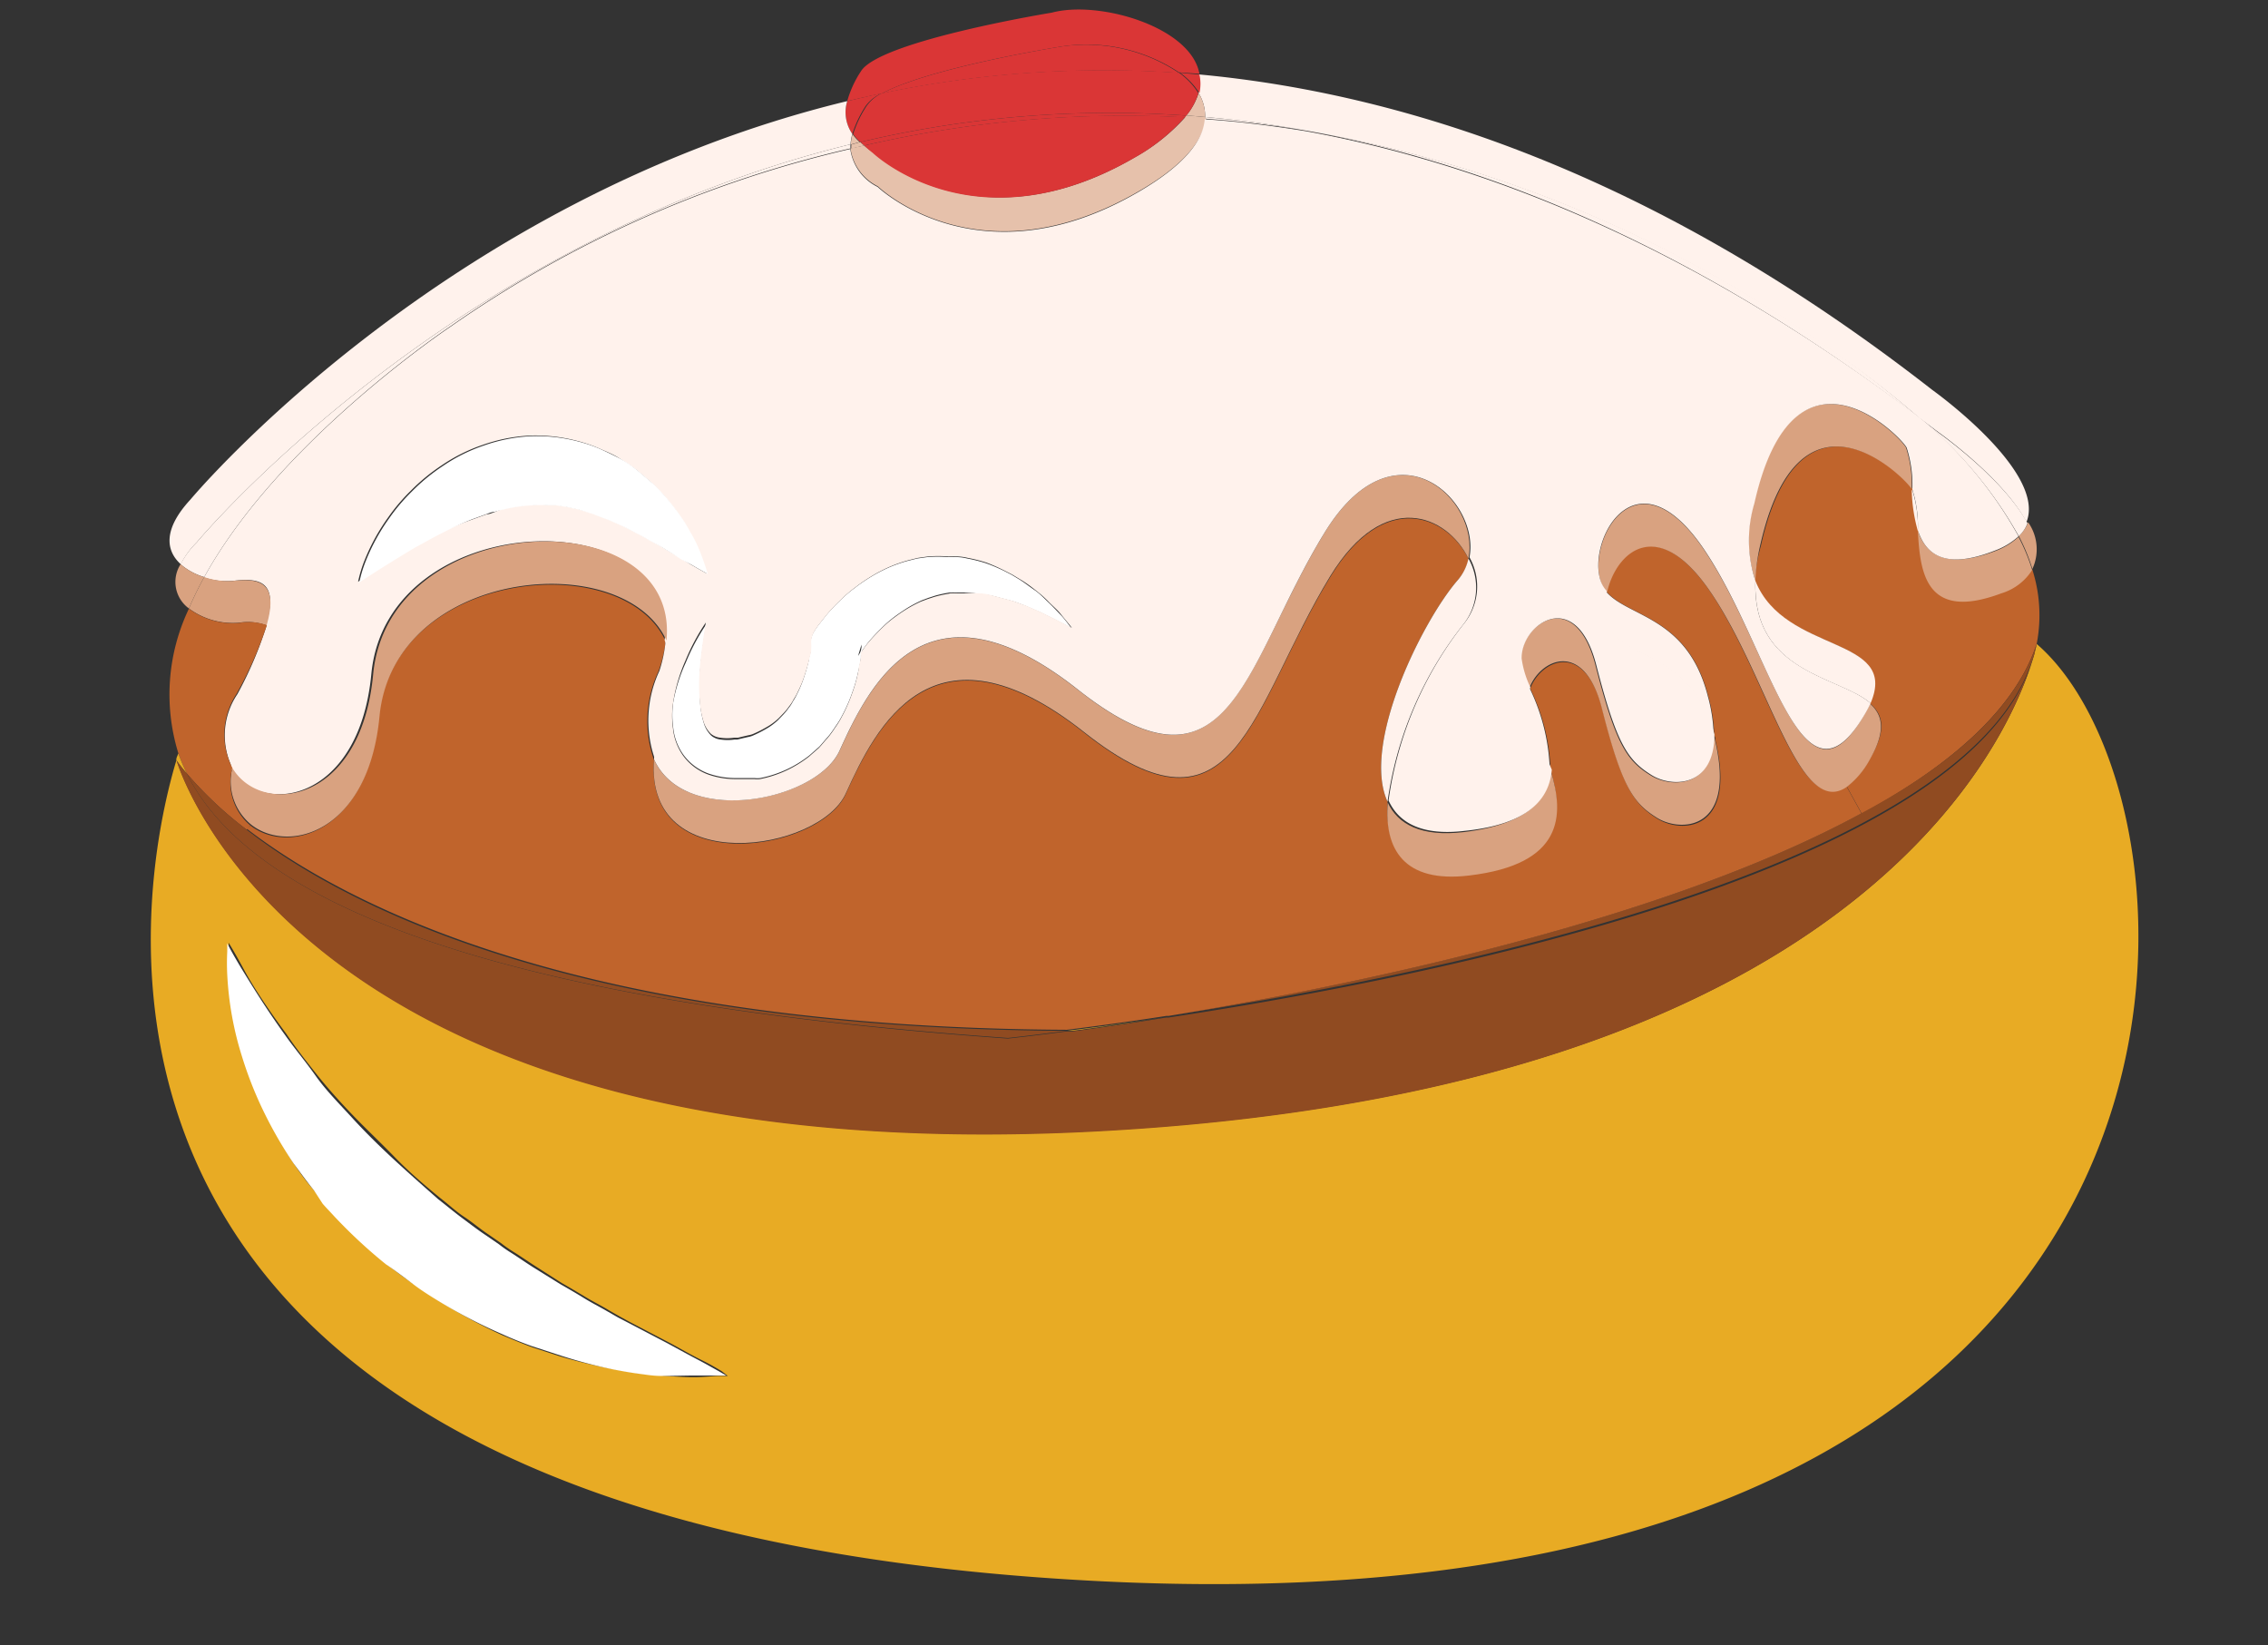 <svg xmlns="http://www.w3.org/2000/svg" viewBox="-7.4 -0.5 111.28 80.71"><rect x="-7.4" y="-0.5" width="111.28" height="80.71" fill="#333333" stroke="none"/><title>Depositphotos_92313596_09</title><g data-name="Layer 2"><g data-name="Layer 1"><g data-name="&lt;Group&gt;"><path d="M92.53 31.09c9.3 8 11.35 49.12-46.54 45.95C-7.4 74.12-.49 42.59 1.26 36.78c.16.52 6.32 20.3 45.3 18.19C83.49 53 91 36.06 92.29 32c.07-.21.12-.39.15-.52s.06-.24.07-.3.02-.08.02-.09zM27.91 67h.4l-.31-.24c-.22-.13-.55-.33-1-.55s-.93-.5-1.5-.81l-1.91-1-.59-.32-.54-.31c-.36-.22-.75-.41-1.13-.64s-.77-.46-1.17-.69L19 61.7c-.41-.26-.81-.54-1.21-.79a6.26 6.26 0 0 1-.6-.42l-.61-.42c-.41-.27-.79-.6-1.2-.87s-.78-.62-1.17-.92c-.77-.63-1.52-1.27-2.23-2s-1.38-1.36-2-2-1.28-1.37-1.83-2.06-1.06-1.34-1.5-2C5.74 49 5 47.87 4.56 47.05s-.74-1.3-.74-1.3v.4a11.26 11.26 0 0 0 0 1.14 16 16 0 0 0 .72 4 19 19 0 0 0 1 2.56A21 21 0 0 0 7 56.56c.3.44.61.89 1 1.32l.52.66c.18.22.38.42.57.62a25.24 25.24 0 0 0 2.48 2.36c.46.35.91.7 1.37 1s.94.64 1.42.93A25.52 25.52 0 0 0 17.24 65c.5.21 1 .42 1.46.59l1.41.46a24.41 24.41 0 0 0 2.64.62c.41.07.81.15 1.19.2s.74.08 1.08.11c.69.05 1.27.09 1.76.08s.87-.06 1.13-.06z" fill="#e8ab24"/><path d="M92.11 25.12a2.3 2.3 0 0 1 .21 2.29 9.49 9.49 0 0 0-.67-1.62 1.62 1.62 0 0 0 .46-.67z" fill="#d9a280"/><path d="M92.31 27.42a7.36 7.36 0 0 1 .22 3.67c-1.07 3.23-4.29 6-8.58 8.33l-.74-1.34a4.25 4.25 0 0 0 1.13-1.35c.83-1.39.68-2.16 0-2.73 1.43-3.35-4.21-2.4-5.65-6a9 9 0 0 1 .31-1.73c1.88-8.38 6.91-3.56 7.44-2.78a8 8 0 0 0 .3 2c.1 2 .37 4.49 4.1 3a2.72 2.72 0 0 0 1.47-1.07z" fill="#c0642c"/><path d="M92.52 31.11a3 3 0 0 1-.07.3c0 .14-.08.31-.15.52-3.38 10.15-29.1 15.37-42.36 17.4 7.9-1.3 23.92-4.44 34-9.94 4.3-2.29 7.51-5.05 8.58-8.28z" fill="#904b21"/><path d="M92.44 31.45a3 3 0 0 0 .07-.3c0 .06-.02.16-.07.3z" fill="#904b21"/><path d="M86.7 25.54c.41 1.18 1.36 1.9 3.78 1a3.54 3.54 0 0 0 1.16-.7 9.49 9.49 0 0 1 .67 1.62 2.72 2.72 0 0 1-1.52 1.15c-3.72 1.39-3.98-1.04-4.09-3.07z" fill="#d9a280"/><path d="M91.65 25.8a20.23 20.23 0 0 0-4.88-5.8l1 .77s3.15 2.23 4.31 4.4a1.62 1.62 0 0 1-.43.63z" fill="#fff2ec"/><path d="M82.19 16.45A48.92 48.92 0 0 1 86.77 20C76.1 11.88 66.05 7.64 56.87 5.94a63.3 63.3 0 0 1 25.32 10.51z" fill="#fff2ec"/><path d="M86.43 23.55a5.93 5.93 0 0 1 .27 2 8 8 0 0 1-.3-2z" fill="#fff2ec"/><path d="M86.77 20a48.92 48.92 0 0 0-4.58-3.5A63.3 63.3 0 0 0 56.87 5.94l-.47-.08c-1.59-.29-3.15-.49-4.67-.62a2.21 2.21 0 0 0-.32-1.18 2.07 2.07 0 0 0 0-.91c10.8 1 23 5.34 36 15.48 0 0 5.61 4 4.62 6.48-1.16-2.17-4.31-4.4-4.31-4.4z" fill="#fff2ec"/><path d="M86.4 23.49c-.53-.78-5.56-5.6-7.44 2.78a9 9 0 0 0-.23 1.73 6.37 6.37 0 0 1-.08-3.81c1.93-8.58 7.15-3.34 7.47-2.73a5.91 5.91 0 0 1 .28 2.03z" fill="#d9a280"/><path d="M78.73 28c1.44 3.61 7.08 2.66 5.65 6-1.52-1.33-5.81-1.46-5.65-6z" fill="#fff2ec"/><path d="M76.42 33.67c-1-3.95-3.91-3.87-5-5.15.45-2 2.49-3.81 5.09 0 2.84 4.21 4.32 11.18 6.68 9.54l.74 1.34c-10.09 5.5-26.11 8.64-34 9.94h-.11c-1.93.3-3.59.52-4.88.68-23.68-.12-35.19-6-40.24-9.87l.19-.15c1.86 1.45 5.75.36 6.29-5.31.69-7.27 12-8.35 14.08-3.73a6.6 6.6 0 0 1-.36 1.49 5.73 5.73 0 0 0-.21 4.34c-.46 5.84 8.12 4.53 9.41 1.66 1.45-3.18 4.23-8.91 11.7-3s8.13-1.2 12.08-7.66c2.64-4.32 5.73-3 6.78-.86a2.38 2.38 0 0 1-.57 1.07c-1.71 2-4.7 8-3.41 10.83-.13 2.27.83 4 4 3.58 4.6-.55 4.64-3 4-5.13a9.83 9.83 0 0 0-1-4c.53-1.41 2.67-2.38 3.54 1 1 3.89 1.54 4.66 2.71 5.39s3.93.64 2.83-3.88c0-.07 0-.14-.05-.2a7.78 7.78 0 0 0-.29-1.92z" fill="#c0642c"/><path d="M76.68 35.54c-1.15-4.29-4.78-3.59-5.28-5.6a2.93 2.93 0 0 1 0-1.42c1.08 1.28 4 1.2 5 5.15a7.78 7.78 0 0 1 .28 1.87z" fill="#fff2ec"/><path d="M76.21 26.47C79.48 31.3 81 39.79 84 34.67a5.74 5.74 0 0 0 .35-.65c.64.57.79 1.34 0 2.73a4.25 4.25 0 0 1-1.13 1.35c-2.36 1.64-3.83-5.34-6.68-9.54-2.6-3.84-4.64-2-5.09 0a1.48 1.48 0 0 1-.35-.66c-.52-2.09 1.84-6.26 5.11-1.43z" fill="#d9a280"/><path d="M73.59 37.54c1 .62 3.08.64 3.09-2 0 .06 0 .13.05.2 1.1 4.52-1.66 4.61-2.83 3.88s-1.72-1.5-2.71-5.39c-.87-3.37-3-2.4-3.54-1a4.77 4.77 0 0 1-.43-1.41c0-1.69 2.66-3.58 3.66.31s1.53 4.68 2.71 5.41z" fill="#d9a280"/><path d="M67.64 33.24a9.83 9.83 0 0 1 1 4 28.17 28.17 0 0 1-1.18-3.36 1.83 1.83 0 0 1 .18-.64z" fill="#fff2ec"/><path d="M64.65 26.9a2.9 2.9 0 0 1-.25 3.23 18 18 0 0 0-3.72 8.7C59.39 36 62.38 30 64.09 28a2.38 2.38 0 0 0 .56-1.1z" fill="#fff2ec"/><path d="M64.42 40.32c3.13-.37 4.15-1.61 4.27-3 .67 2.18.63 4.58-4 5.13-3.22.39-4.18-1.31-4-3.58.49 1.06 1.63 1.7 3.73 1.45z" fill="#d9a280"/><path d="M51.73 5.24c1.52.13 3.08.33 4.67.62-1.6-.25-3.15-.43-4.68-.54.01-.03 0-.05.01-.08z" fill="#fff2ec"/><path d="M51.41 4.06a2.21 2.21 0 0 1 .32 1.18l-.92-.08a3.21 3.21 0 0 0 .6-1.1z" fill="#e6c1ab"/><path d="M51.73 5.24v.08l-1-.07.07-.09z" fill="#e6c1ab"/><path d="M51.45 3.16a2.07 2.07 0 0 1 0 .91 3.62 3.62 0 0 0-.95-1z" fill="#da3636"/><path d="M50.81 5.17l-.07.09A56.59 56.59 0 0 0 35 6.64a1.4 1.4 0 0 1-.18-.17 53.1 53.1 0 0 1 15.99-1.3z" fill="#da3636"/><path d="M44.45 1.82a8.2 8.2 0 0 1 6 1.26 53.18 53.18 0 0 0-14.57 1c2.34-1.25 8.57-2.26 8.57-2.26z" fill="#da3636"/><path d="M49.82 49.39c-2.85.46-4.62.68-4.62.68h-.26c1.28-.15 2.95-.38 4.88-.68z" fill="#e7ab24"/><path d="M35.88 4.07a53.18 53.18 0 0 1 14.57-1 3.62 3.62 0 0 1 .95 1 3.21 3.21 0 0 1-.59 1.1 53.1 53.1 0 0 0-16 1.3 2.18 2.18 0 0 1-.35-.39 5.51 5.51 0 0 1 .66-1.38 1.92 1.92 0 0 1 .76-.63z" fill="#da3636"/><path d="M44.45 1.82s-6.23 1-8.57 2.26c-.58.12-1.15.25-1.71.38A5.19 5.19 0 0 1 34.84 3c.91-1.5 9.37-2.88 9.37-2.88 2.32-.62 6.83.7 7.24 3l-1-.07a8.2 8.2 0 0 0-6-1.23z" fill="#da3636"/><path d="M48.48 8.88c-7.85 4.56-12.81-.24-12.81-.24a2.44 2.44 0 0 1-1.34-1.86l.67-.14a4.92 4.92 0 0 0 .46.34s5 4.79 12.82.24a9.53 9.53 0 0 0 2.5-2l1 .07c-.14 1.08-1.05 2.29-3.3 3.59z" fill="#e6c1ab"/><path d="M35 6.64a56.59 56.59 0 0 1 15.74-1.39 9.53 9.53 0 0 1-2.5 2C40.39 11.77 35.42 7 35.42 7a4.92 4.92 0 0 1-.42-.36z" fill="#da3636"/><path d="M35.88 4.07a1.92 1.92 0 0 0-.8.62 5.51 5.51 0 0 0-.66 1.38 1.86 1.86 0 0 1-.25-1.61c.56-.13 1.14-.27 1.71-.39z" fill="#da3636"/><path d="M35 6.64l-.63.15a1.58 1.58 0 0 1 0-.2l.44-.12a1.4 1.4 0 0 0 .19.17z" fill="#e6c1ab"/><path d="M34.78 6.47l-.44.12a2.64 2.64 0 0 1 .09-.51 2.18 2.18 0 0 0 .35.39z" fill="#e6c1ab"/><path d="M34.88 31.53l-.14.21.17-.56c-.01.14-.02.25-.03.35z" fill="#fff"/><path d="M39.9 28.57h-.36a2.93 2.93 0 0 0-.36 0 6.11 6.11 0 0 0-.69.15l-.34.11-.32.12a6.61 6.61 0 0 0-.62.32c-.2.12-.39.25-.59.39a6 6 0 0 0-.56.45c-.17.16-.34.33-.51.51s-.33.36-.47.55l-.21.29v-.34l-.17.56.14-.21v.29c0 .1-.06.39-.11.58a7 7 0 0 1-.32 1.15 7.6 7.6 0 0 1-.49 1.11 4 4 0 0 1-.33.54 5 5 0 0 1-.37.51c-.15.16-.28.33-.43.49l-.49.43a5.81 5.81 0 0 1-1.11.68 5.67 5.67 0 0 1-1.29.42 1.19 1.19 0 0 1-.28 0h-.89a4 4 0 0 1-1.36-.22 2.63 2.63 0 0 1-1.25-.94 2.78 2.78 0 0 1-.49-1.33 4.39 4.39 0 0 1 0-1.21 8.16 8.16 0 0 1 .62-1.97 10.37 10.37 0 0 1 1-1.87c-.11.69-.22 1.38-.28 2.06a10.13 10.13 0 0 0 0 2 4.4 4.4 0 0 0 .18.84 1.42 1.42 0 0 0 .35.56.86.86 0 0 0 .46.19 2.33 2.33 0 0 0 .68 0h.14l.25-.06.26-.06a1.1 1.1 0 0 0 .22-.06 5.74 5.74 0 0 0 .64-.32 3 3 0 0 0 .62-.45l.27-.28a2.89 2.89 0 0 0 .25-.31 1.79 1.79 0 0 0 .22-.34 2.51 2.51 0 0 0 .2-.36 5.21 5.21 0 0 0 .33-.79 7.89 7.89 0 0 0 .24-.84c0-.14.06-.28.09-.43a2.93 2.93 0 0 0 0-.39V31a1.16 1.16 0 0 1 .16-.5 3.72 3.72 0 0 1 .31-.44l.3-.38c.21-.25.43-.48.66-.7a6.21 6.21 0 0 1 .73-.63 8 8 0 0 1 .8-.55 7.25 7.25 0 0 1 .86-.45 7 7 0 0 1 .93-.33l.48-.12.5-.07a6.26 6.26 0 0 1 1 0 4.08 4.08 0 0 1 .48 0 2.51 2.51 0 0 1 .48.07 7.4 7.4 0 0 1 .91.23 8.55 8.55 0 0 1 .86.36l.41.21.38.23c.26.16.49.35.73.51s.45.38.66.58.41.41.61.62.37.44.54.67l-.76-.4-.75-.37-.76-.33c-.26-.09-.5-.2-.76-.26l-.76-.2c-.25-.07-.51-.08-.75-.12a5.45 5.45 0 0 0-.72-.06z" fill="#fff"/><path d="M25.26 30.92a4.72 4.72 0 0 1 0 3.57 8.28 8.28 0 0 0-.52 2.27 5.73 5.73 0 0 1 .21-4.34 6.6 6.6 0 0 0 .31-1.5z" fill="#fff2ec"/><path d="M45.8 35.42c-7.47-5.91-10.25-.19-11.7 3-1.29 2.87-9.87 4.18-9.41-1.66 1.53 3.35 8 2 9.1-.42 1.45-3.19 4.22-8.91 11.7-3s8.13-1.2 12.07-7.66C61 20 65.24 24 64.65 26.9c-1.05-2.15-4.14-3.46-6.78.86-3.94 6.46-4.6 13.57-12.07 7.66z" fill="#d9a280"/><path d="M17.23 24.48a7.45 7.45 0 0 1 1.51-.22 5.86 5.86 0 0 1 .75 0h.37l.37.06a2.66 2.66 0 0 1 .37.07l.38.08.73.22c.24.09.48.19.72.27l.7.31c.23.11.44.24.66.34a6.35 6.35 0 0 1 .64.35l.59.33c.18.11.35.23.53.32l.48.29.41.26c.51.3.83.47.83.47s-.1-.34-.31-.91a7.39 7.39 0 0 0-.46-1l-.34-.59c-.13-.19-.27-.4-.43-.62a10.3 10.3 0 0 0-1.13-1.3l-.74-.63c-.27-.21-.56-.39-.86-.59s-.64-.33-1-.49a7 7 0 0 0-1.08-.37 8 8 0 0 0-2.35-.26 8.16 8.16 0 0 0-2.3.46 8.26 8.26 0 0 0-2 1 9.4 9.4 0 0 0-1.52 1.25 9.2 9.2 0 0 0-1.11 1.31 9.86 9.86 0 0 0-1.2 2.22 6.27 6.27 0 0 0-.27.93l.79-.51c.5-.31 1.19-.75 2-1.23.41-.23.84-.47 1.31-.7a15.45 15.45 0 0 1 1.46-.6l.75-.27c.12 0 .25-.06.37-.1a2.72 2.72 0 0 1 .38-.15zm28.26 8.85c-7.48-5.91-10.25-.19-11.7 3-1.12 2.46-7.58 3.77-9.1.42a8.28 8.28 0 0 1 .52-2.27 4.72 4.72 0 0 0 0-3.57c.69-6.88-13.6-6.56-14.39 1.65-.61 6.42-5.52 7-6.91 4.6a5.35 5.35 0 0 1 .55-1.54c2-3.8 1.95-5.08 1.18-5.46.71-2.28-.47-2.3-1.64-2.16a3.57 3.57 0 0 1-1.39-.17c3.71-6.74 12.12-12.32 12.12-12.32a56.34 56.34 0 0 1 19.59-8.7 2.44 2.44 0 0 0 1.34 1.86s5 4.79 12.81.24c2.25-1.31 3.16-2.51 3.24-3.56 1.53.1 3.08.29 4.68.54l.47.08c9.19 1.71 19.24 5.94 29.91 14a20.23 20.23 0 0 1 4.87 5.84 3.54 3.54 0 0 1-1.16.7c-2.42.95-3.38.22-3.78-1a5.93 5.93 0 0 0-.27-2v-.05a5.91 5.91 0 0 0-.28-2c-.32-.61-5.54-5.85-7.47 2.73a6.37 6.37 0 0 0 .05 3.81c-.16 4.53 4.13 4.66 5.65 6a5.74 5.74 0 0 1-.35.65c-3.08 5.12-4.55-3.37-7.82-8.2s-5.63-.66-5.12 1.39a1.48 1.48 0 0 0 .35.66 2.93 2.93 0 0 0 0 1.42c.5 2 4.12 1.31 5.28 5.6 0 2.64-2.11 2.62-3.09 2-1.17-.73-1.71-1.51-2.71-5.4s-3.7-2-3.66-.31a4.77 4.77 0 0 0 .43 1.41 1.83 1.83 0 0 0-.13.68 28.17 28.17 0 0 0 1.18 3.36c-.12 1.44-1.14 2.68-4.27 3-2.1.25-3.24-.39-3.74-1.49a18 18 0 0 1 3.72-8.7 2.9 2.9 0 0 0 .25-3.23C65.24 24 61 20 57.56 25.68c-3.94 6.45-4.56 13.57-12.07 7.65zm-6.3-4.72a2.93 2.93 0 0 1 .36 0h.36a5.45 5.45 0 0 1 .74 0c.24 0 .5.06.75.13l.76.2c.26.07.5.18.76.26l.76.33.75.37.76.4c-.17-.23-.37-.45-.54-.67s-.41-.41-.61-.62-.43-.4-.66-.58-.47-.36-.73-.51l-.38-.23-.41-.21a8.55 8.55 0 0 0-.86-.38 7.4 7.4 0 0 0-.91-.23 2.51 2.51 0 0 0-.48-.07 4.08 4.08 0 0 0-.48 0 6.26 6.26 0 0 0-1 0l-.5.07-.48.12a7 7 0 0 0-.93.33 7.25 7.25 0 0 0-.86.45 8 8 0 0 0-.8.55 6.21 6.21 0 0 0-.73.63c-.23.22-.45.45-.66.7l-.3.38a3.72 3.72 0 0 0-.31.44 1.16 1.16 0 0 0-.16.5V31a2.93 2.93 0 0 1 0 .39c0 .15-.06.29-.09.43a7.89 7.89 0 0 1-.24.84 5.21 5.21 0 0 1-.33.79 2.51 2.51 0 0 1-.2.36 1.79 1.79 0 0 1-.22.34 2.89 2.89 0 0 1-.25.31l-.27.28a3 3 0 0 1-.62.45 5.74 5.74 0 0 1-.64.32 1.1 1.1 0 0 1-.22.06l-.26.06-.25.06h-.19a2.33 2.33 0 0 1-.68 0 .86.86 0 0 1-.46-.19 1.42 1.42 0 0 1-.35-.56 4.4 4.4 0 0 1-.18-.84 10.13 10.13 0 0 1 0-2c.06-.68.17-1.37.28-2.06a10.37 10.37 0 0 0-1 1.87 8.16 8.16 0 0 0-.61 2.11 4.39 4.39 0 0 0 0 1.21 2.78 2.78 0 0 0 .49 1.33 2.63 2.63 0 0 0 1.25.94 4 4 0 0 0 1.36.22h.89a1.19 1.19 0 0 0 .28 0 5.67 5.67 0 0 0 1.29-.42 5.81 5.81 0 0 0 1.11-.68l.49-.43c.15-.16.28-.33.43-.49a5 5 0 0 0 .37-.51 4 4 0 0 0 .33-.54 7.6 7.6 0 0 0 .49-1.11 7 7 0 0 0 .32-1.15c0-.19.08-.39.11-.58s0-.19 0-.29l.21-.29c.14-.19.31-.38.47-.55s.33-.34.51-.51a6 6 0 0 1 .56-.45c.19-.14.39-.27.59-.39a6.61 6.61 0 0 1 .62-.32l.32-.12.34-.11a6.11 6.11 0 0 1 .74-.16z" fill="#fff2ec"/><path d="M2.25 26.11S14.46 11.44 34.33 6.58a1.58 1.58 0 0 0 0 .2 56.34 56.34 0 0 0-19.59 8.7S6.33 21.07 2.62 27.81a3.13 3.13 0 0 1-1.16-.63 4.2 4.2 0 0 1 .79-1.07z" fill="#fff2ec"/><path d="M25.56 26.64c-.17-.09-.34-.21-.53-.32l-.59-.32a6.35 6.35 0 0 0-.64-.35c-.22-.11-.44-.24-.66-.34l-.7-.31c-.24-.08-.48-.18-.72-.27L21 24.5l-.38-.08a2.66 2.66 0 0 0-.37-.07l-.37-.06h-.37a5.86 5.86 0 0 0-.75 0 7.45 7.45 0 0 0-1.51.22 2.72 2.72 0 0 0-.38.1c-.12 0-.25.05-.37.1l-.75.27a15.45 15.45 0 0 0-1.42.65c-.47.23-.89.48-1.31.7-.81.48-1.51.92-2 1.23l-.79.51a6.27 6.27 0 0 1 .27-.93 9.86 9.86 0 0 1 1.2-2.22 9.2 9.2 0 0 1 1.11-1.31 9.4 9.4 0 0 1 1.52-1.25 8.26 8.26 0 0 1 2-1 8.16 8.16 0 0 1 2.3-.46 8 8 0 0 1 2.35.26 7 7 0 0 1 1.08.37c.34.16.67.31 1 .49s.6.38.86.59l.74.63a10.3 10.3 0 0 1 1.13 1.3c.16.21.3.42.43.62l.34.59a7.39 7.39 0 0 1 .46 1c.21.57.31.91.31.91s-.32-.17-.83-.47l-.5-.26z" fill="#fff"/><path d="M5.69 30.16c.76.38.85 1.66-1.18 5.46A5.35 5.35 0 0 0 4 37.17a3.61 3.61 0 0 1 .25-3.62 18.86 18.86 0 0 0 1.44-3.39z" fill="#fff2ec"/><path d="M4.32 30.05a3.63 3.63 0 0 1-2.45-.7 16.25 16.25 0 0 1 .75-1.54A3.57 3.57 0 0 0 4 28c1.15-.12 2.34-.09 1.68 2.18a2.65 2.65 0 0 0-1.36-.13z" fill="#d9a280"/><path d="M4 37.17c1.4 2.38 6.31 1.82 6.91-4.6.79-8.21 15.08-8.53 14.39-1.65-2.11-4.62-13.39-3.54-14.08 3.73-.54 5.67-4.43 6.76-6.29 5.31A2.74 2.74 0 0 1 4 37.17z" fill="#d9a280"/><path d="M4.47 51.32a16 16 0 0 1-.72-4 11.26 11.26 0 0 1 0-1.14v-.4s.25.5.74 1.3 1.19 1.94 2.1 3.2c.44.63 1 1.29 1.5 2s1.15 1.36 1.78 2.05 1.32 1.37 2 2 1.46 1.32 2.23 2c.4.31.78.63 1.17.92s.79.6 1.2.87l.61.42a6.26 6.26 0 0 0 .6.42c.41.26.8.54 1.21.79l1.19.74c.4.23.8.46 1.17.69s.77.43 1.13.64l.54.31.54.28 1.91 1c.57.31 1.08.59 1.5.81s.76.42 1 .55l.36.21h-1.54c-.5 0-.99.02-1.69.02-.34 0-.7-.06-1.08-.11s-.77-.12-1.19-.2a24.41 24.41 0 0 1-2.62-.69l-1.41-.46c-.48-.17-1-.38-1.46-.59a25.52 25.52 0 0 1-2.92-1.5c-.48-.29-1-.61-1.42-.93s-.91-.69-1.37-1A25.24 25.24 0 0 1 9 59.17c-.18-.2-.39-.41-.57-.62L8 57.89c-.35-.43-.67-.88-1-1.32a21 21 0 0 1-1.53-2.68 19 19 0 0 1-1-2.57z" fill="#fff"/><path d="M4.7 40.2a18.9 18.9 0 0 1-2.93-2.75 9.33 9.33 0 0 1-.42-1 9.76 9.76 0 0 1 .52-7.09 3.63 3.63 0 0 0 2.45.7 2.65 2.65 0 0 1 1.37.11 18.86 18.86 0 0 1-1.49 3.38 3.61 3.61 0 0 0-.2 3.62A2.74 2.74 0 0 0 4.89 40z" fill="#c0642c"/><path d="M2.62 27.81a16.25 16.25 0 0 0-.75 1.54 1.61 1.61 0 0 1-.41-2.17 3.13 3.13 0 0 0 1.16.63z" fill="#d9a280"/><path d="M1.95 24S14.22 9.29 34.17 4.46a1.86 1.86 0 0 0 .25 1.61 2.64 2.64 0 0 0-.09.51C14.46 11.44 2.25 26.11 2.25 26.11a4.2 4.2 0 0 0-.78 1.07c-.72-.65-.9-1.69.48-3.18z" fill="#fff2ec"/><path d="M1.77 37.45A18.9 18.9 0 0 0 4.7 40.2c5 3.9 16.56 9.75 40.24 9.87-1.82.24-2.88.35-2.88.35-26.67-1.86-37.38-7.1-40.29-12.97z" fill="#904b21"/><path d="M1.77 37.45a6.76 6.76 0 0 1-.52-.67c0-.12.07-.22.1-.32a9.33 9.33 0 0 0 .42.99z" fill="#e7ab24"/><path d="M1.77 37.45c2.9 5.87 13.62 11.11 40.28 13 0 0 1.06-.11 2.88-.35h.26s1.77-.22 4.62-.68h.11c13.26-2 39-7.25 42.36-17.4C91 36.06 83.49 53 46.56 55c-39 2.11-45.14-17.67-45.3-18.19a6.76 6.76 0 0 0 .51.64z" fill="#904b21"/></g></g></g></svg>